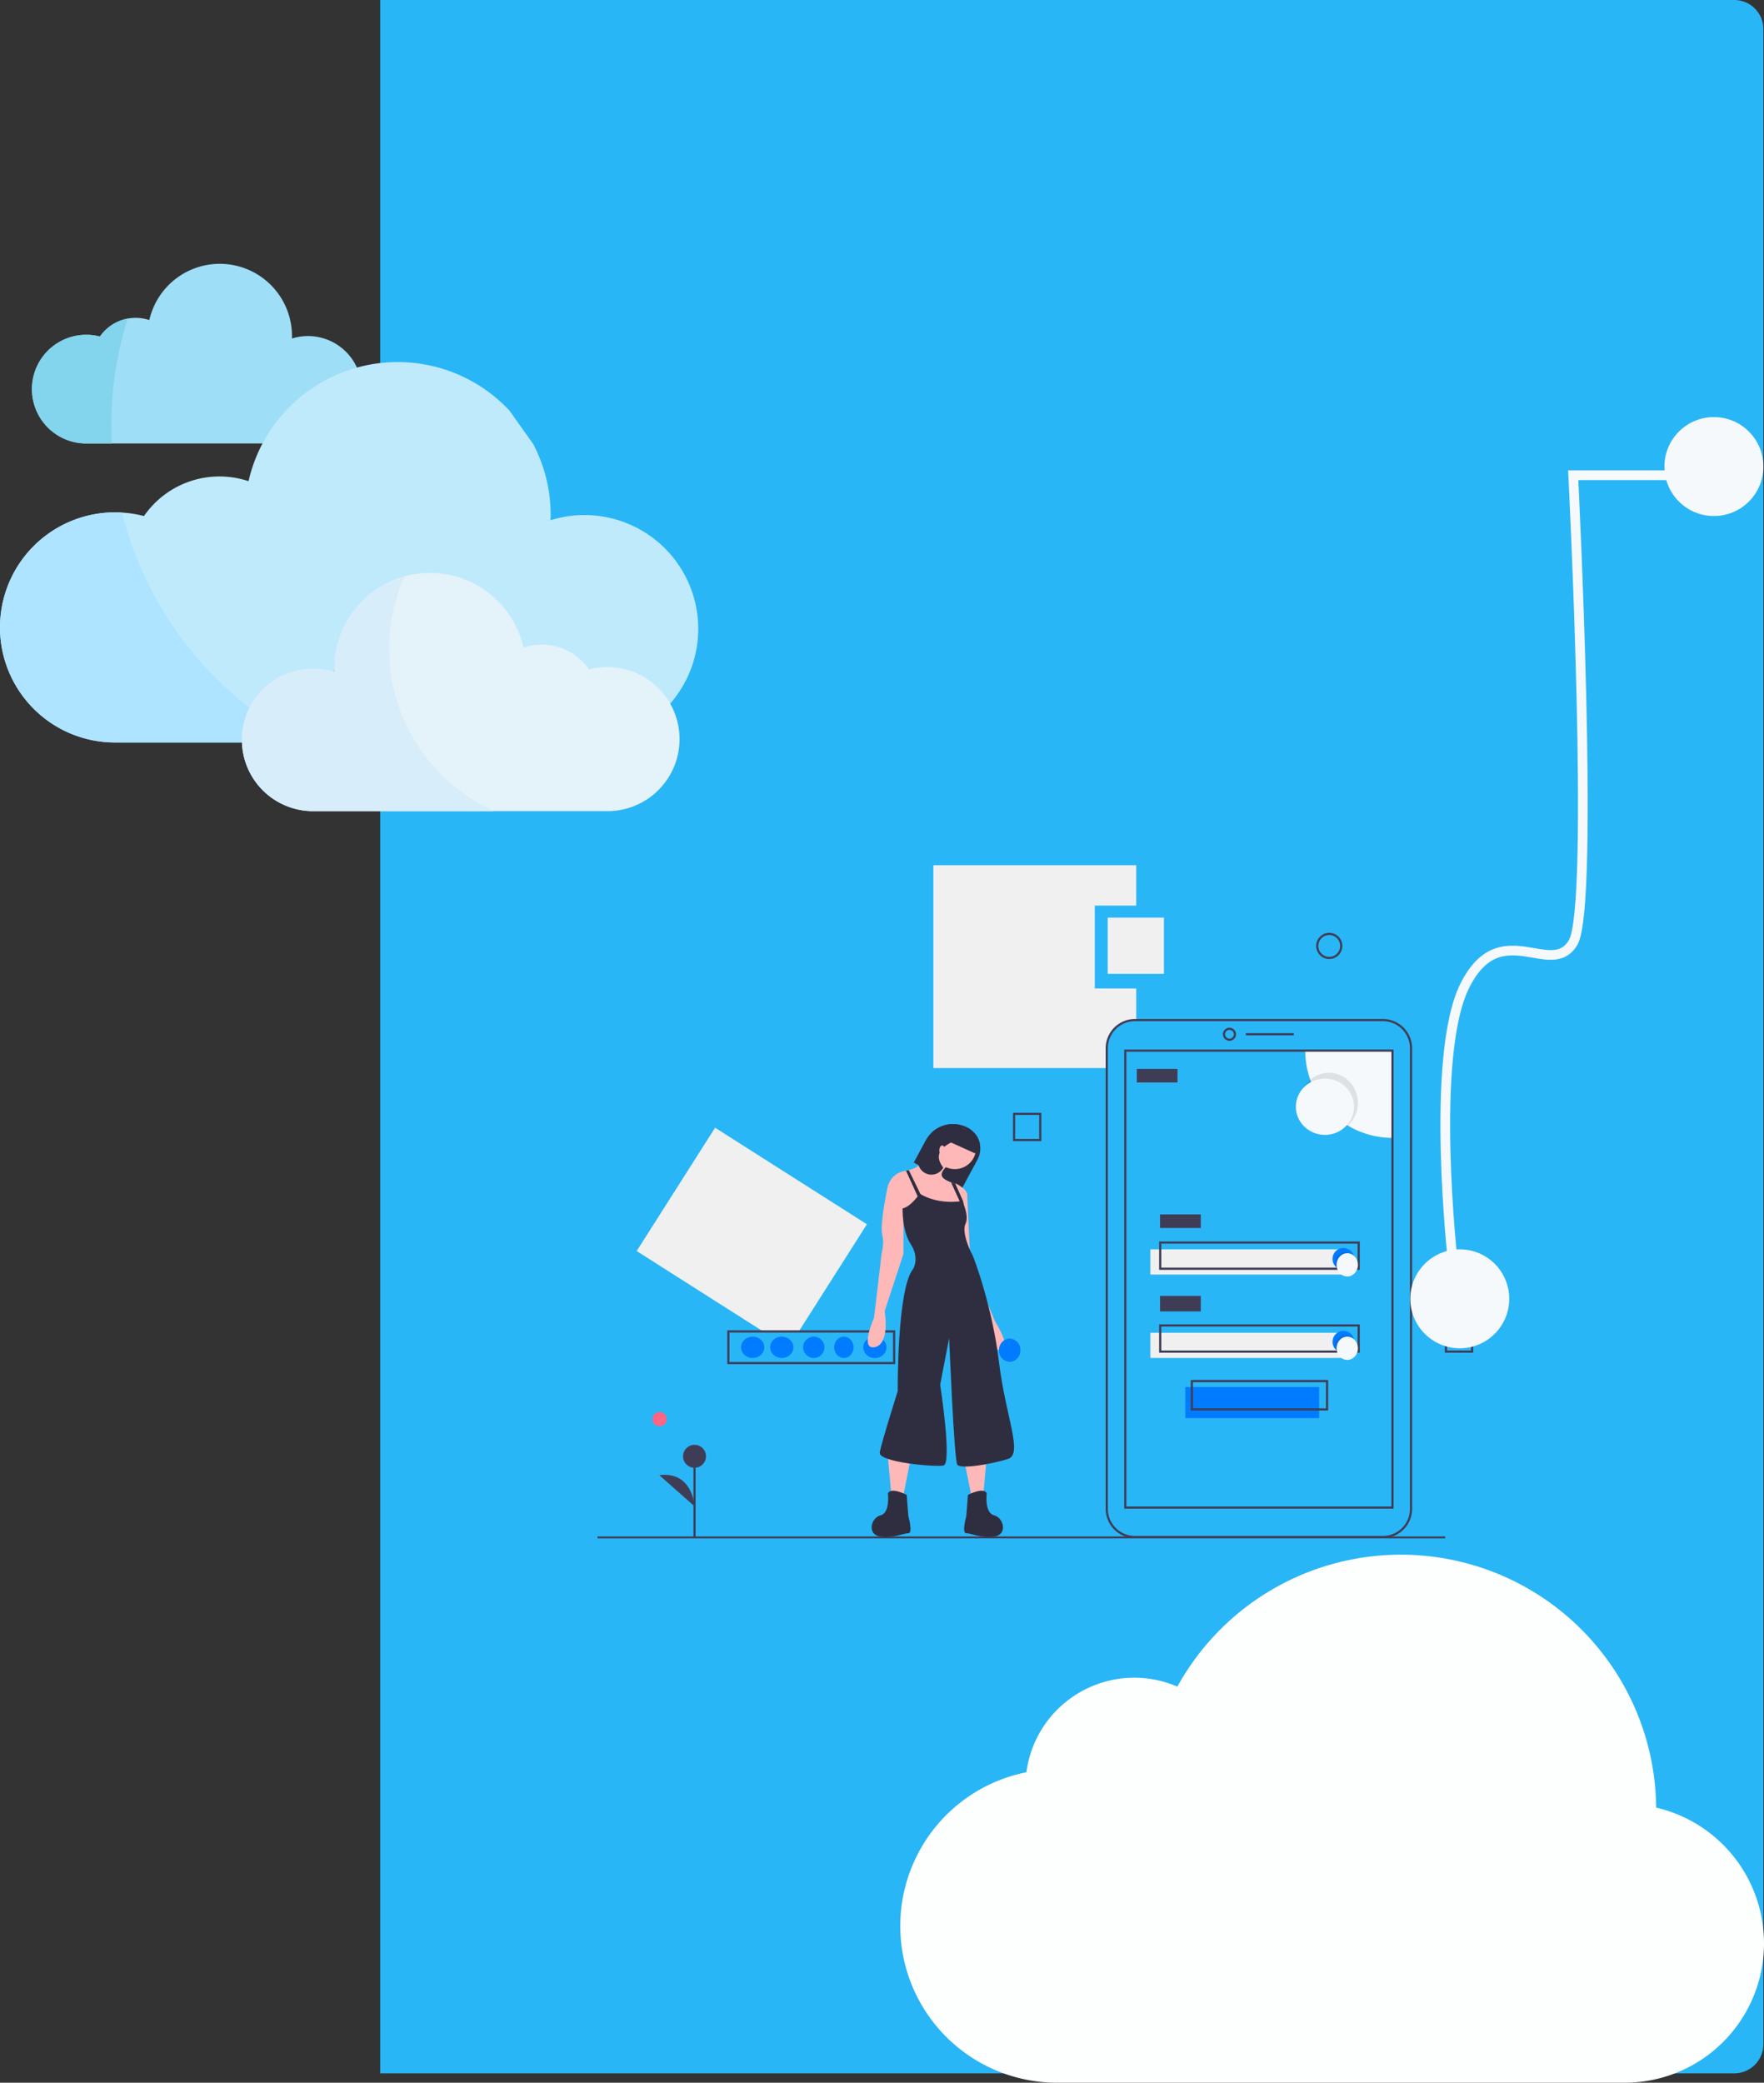 <svg xmlns="http://www.w3.org/2000/svg" width="909.326" height="1073.593" viewBox="0 0 909.326 1073.593">
  <rect x="0" y="0" width="909.326" height="1073.593" fill="#333333" stroke="none"/>
  <g id="sign-in-bg" transform="translate(-1001 -6)">
    <path id="Rectangle_228" data-name="Rectangle 228" d="M0,0H698a15,15,0,0,1,15,15V1053.75a15,15,0,0,1-15,15H0a0,0,0,0,1,0,0V0A0,0,0,0,1,0,0Z" transform="translate(1197 6)" fill="#29b6f6"/>
    <g id="clouds" transform="translate(1001 86.64)">
      <path id="Path_437" data-name="Path 437" d="M116.612,147.961h26.9a79.009,79.009,0,0,1,47.825-38.217,27.71,27.71,0,0,0-33.894-15.889c.014-.42.032-.84.032-1.264a37.232,37.232,0,0,0-73.542-8.238,22.348,22.348,0,0,0-25.452,8.485,28.01,28.01,0,1,0-7.044,55.12H96.208" transform="translate(-6.956 0)" fill="#9fdef7"/>
      <path id="Path_438" data-name="Path 438" d="M262.62,152.394a78.843,78.843,0,0,0-134.5,36.392,47.3,47.3,0,0,0-53.9,17.968A59.316,59.316,0,1,0,59.309,323.481H124.7A36.732,36.732,0,0,1,172.4,288.7c-.016-.555-.041-1.112-.041-1.675A49.373,49.373,0,0,1,269.879,276.1a29.617,29.617,0,0,1,33.748,11.253,37.181,37.181,0,0,1,41.185,16.838,58.642,58.642,0,0,0-61.019-95.28c.029-.888.068-1.778.068-2.674a78.493,78.493,0,0,0-9.031-36.674" transform="translate(0 -21.385)" fill="#beeafc"/>
      <path id="Path_439" data-name="Path 439" d="M62.884,237.693q-1.774-.108-3.574-.11a59.31,59.31,0,0,0,0,118.62H124.7a36.546,36.546,0,0,1,4.545-17.452A184.062,184.062,0,0,1,62.884,237.693Z" transform="translate(0 -54.108)" fill="#aee4ff"/>
      <path id="Path_440" data-name="Path 440" d="M64.336,150.708A183.843,183.843,0,0,1,72.772,95.5a22.35,22.35,0,0,0-14.3,9.26,28.01,28.01,0,1,0-7.044,55.12H64.565Q64.341,155.32,64.336,150.708Z" transform="translate(-6.956 -11.918)" fill="#83d4ed"/>
      <path id="Path_441" data-name="Path 441" d="M365.632,330.5a37.178,37.178,0,0,0-9.34,1.187,29.618,29.618,0,0,0-33.748-11.253,49.373,49.373,0,0,0-97.523,10.925c0,.562.025,1.119.041,1.675a36.713,36.713,0,1,0-10.991,71.744H365.634a37.139,37.139,0,1,0,0-74.277Z" transform="translate(-52.666 -67.292)" fill="#e4f2f9"/>
      <path id="Path_442" data-name="Path 442" d="M253.22,321.8a91.494,91.494,0,0,1,7.864-37.221A49.387,49.387,0,0,0,225.02,332.13c0,.562.025,1.119.041,1.675a36.713,36.713,0,1,0-10.991,71.744h93.281A91.825,91.825,0,0,1,253.22,321.8Z" transform="translate(-52.665 -68.065)" fill="#d7edf9"/>
    </g>
    <path id="clouds_1_" data-name="clouds (1)" d="M373.384,371.689A71.84,71.84,0,0,0,389.64,229.871a131.6,131.6,0,0,0-246.814-62.363A56.078,56.078,0,0,0,65,211.645,80.8,80.8,0,0,0,80.8,371.689Z" transform="translate(1465.098 707.904)" fill="#fdfefe"/>
    <g id="undraw_mobile_login_ikmv" transform="translate(1309 452)">
      <path id="Path_443" data-name="Path 443" d="M119.675,345.429l34.95-54.962L76.353,240.694,35.931,304.261l64.741,41.168Z" transform="translate(-15.732 -105.384)" fill="#f0f0f0"/>
      <path id="Path_444" data-name="Path 444" d="M404.074,585.427H317.5V568h86.574ZM318.624,584.3h84.325V569.124H318.624Z" transform="translate(-250.602 -328.236)" fill="#3f3d56"/>
      <path id="Path_477" data-name="Path 477" d="M6,0a5.766,5.766,0,0,1,6,5.5A5.766,5.766,0,0,1,6,11,5.766,5.766,0,0,1,0,5.5,5.766,5.766,0,0,1,6,0Z" transform="translate(137 243)" fill="#017bff"/>
      <ellipse id="Ellipse_78" data-name="Ellipse 78" cx="5" cy="5.5" rx="5" ry="5.5" transform="translate(122 243)" fill="#017bff"/>
      <circle id="Ellipse_79" data-name="Ellipse 79" cx="5.5" cy="5.5" r="5.5" transform="translate(106 243)" fill="#017bff"/>
      <ellipse id="Ellipse_80" data-name="Ellipse 80" cx="6" cy="5.5" rx="6" ry="5.5" transform="translate(89 243)" fill="#017bff"/>
      <ellipse id="Ellipse_81" data-name="Ellipse 81" cx="6" cy="5.5" rx="6" ry="5.5" transform="translate(74 243)" fill="#017bff"/>
      <path id="Path_445" data-name="Path 445" d="M589.7,205.025V162.3h21.362V141.5H506.5V246.063h89.385V235.839A14.512,14.512,0,0,1,610.4,221.328h.667v-16.3Z" transform="translate(-333.353 -141.5)" fill="#f0f0f0"/>
      <path id="Path_475" data-name="Path 475" d="M0,0H69V16H0Z" transform="translate(303 269)" fill="#017bff"/>
      <rect id="Rectangle_233" data-name="Rectangle 233" width="102" height="13" transform="translate(285 198)" fill="#f0f0f0"/>
      <rect id="Rectangle_234" data-name="Rectangle 234" width="437" height="1" transform="translate(0 346)" fill="#3f3d56"/>
      <path id="Path_446" data-name="Path 446" d="M807.395,550.091H679.574A15.092,15.092,0,0,1,664.5,535.017V297.574A15.091,15.091,0,0,1,679.574,282.5h127.82a15.091,15.091,0,0,1,15.074,15.074V535.017a15.091,15.091,0,0,1-15.074,15.074ZM679.574,283.624a13.966,13.966,0,0,0-13.95,13.95V535.017a13.966,13.966,0,0,0,13.95,13.95h127.82a13.966,13.966,0,0,0,13.95-13.95V297.574a13.966,13.966,0,0,0-13.95-13.95Z" transform="translate(-402.53 -203.234)" fill="#3f3d56"/>
      <path id="Path_447" data-name="Path 447" d="M775.373,297.246a3.373,3.373,0,1,1,3.373-3.373A3.373,3.373,0,0,1,775.373,297.246Zm0-5.622a2.249,2.249,0,1,0,2.249,2.249A2.249,2.249,0,0,0,775.373,291.624Z" transform="translate(-449.597 -206.737)" fill="#3f3d56"/>
      <rect id="Rectangle_235" data-name="Rectangle 235" width="24.735" height="1.124" transform="translate(334.208 86.574)" fill="#3f3d56"/>
      <path id="Path_448" data-name="Path 448" d="M892.473,311.5v44.973A44.975,44.975,0,0,1,847.5,311.5Z" transform="translate(-482.654 -215.932)" fill="#f6f9fc"/>
      <path id="Path_449" data-name="Path 449" d="M820.355,547.172H681.5V310.5H820.355Zm-137.731-1.124H819.231V311.624H682.624Z" transform="translate(-409.974 -215.494)" fill="#3f3d56"/>
      <ellipse id="Ellipse_82" data-name="Ellipse 82" cx="15" cy="15.5" rx="15" ry="15.5" transform="translate(362 107)" opacity="0.1"/>
      <ellipse id="Ellipse_83" data-name="Ellipse 83" cx="15" cy="14.5" rx="15" ry="14.5" transform="translate(360 110)" fill="#f6f9fc"/>
      <rect id="Rectangle_236" data-name="Rectangle 236" width="21" height="7" transform="translate(278 105)" fill="#3f3d56"/>
      <rect id="Rectangle_237" data-name="Rectangle 237" width="21" height="7" transform="translate(290 180)" fill="#3f3d56"/>
      <path id="Path_450" data-name="Path 450" d="M816.939,501.116H713.5V486.5H816.939Zm-102.314-1.124h101.19V487.624H714.624Z" transform="translate(-423.984 -292.552)" fill="#3f3d56"/>
      <rect id="Rectangle_238" data-name="Rectangle 238" width="102" height="13" transform="translate(285 241)" fill="#f0f0f0"/>
      <rect id="Rectangle_239" data-name="Rectangle 239" width="21" height="8" transform="translate(290 222)" fill="#3f3d56"/>
      <path id="Path_451" data-name="Path 451" d="M816.939,577.116H713.5V562.5H816.939Zm-102.314-1.124h101.19V563.624H714.624Z" transform="translate(-423.984 -325.828)" fill="#3f3d56"/>
      <path id="Path_452" data-name="Path 452" d="M813.333,629.241H742.5V613.5h70.833Zm-69.709-1.124h68.584V614.624H743.624Z" transform="translate(-436.681 -348.157)" fill="#3f3d56"/>
      <path id="Path_453" data-name="Path 453" d="M883.742,498.122a5.622,5.622,0,0,1-9.956,3.581l-.005-.006a5.621,5.621,0,1,1,9.8-4.908.006.006,0,0,0,0,0l0,0A5.748,5.748,0,0,1,883.742,498.122Z" transform="translate(-493.598 -295.179)" fill="#017bff"/>
      <path id="Path_454" data-name="Path 454" d="M884.619,499.873a5.622,5.622,0,0,1-9.956,3.581l-.006-.006a5.748,5.748,0,0,1-.157-1.327,5.622,5.622,0,0,1,9.956-3.581.005.005,0,0,0,0,0l0,0A5.747,5.747,0,0,1,884.619,499.873Z" transform="translate(-494.475 -296.931)" opacity="0.1"/>
      <ellipse id="Ellipse_84" data-name="Ellipse 84" cx="5.5" cy="6" rx="5.5" ry="6" transform="translate(381 200)" fill="#f6f9fc"/>
      <path id="Path_455" data-name="Path 455" d="M883.742,574.122a5.622,5.622,0,0,1-9.956,3.581l-.005-.006a5.621,5.621,0,1,1,9.8-4.908.006.006,0,0,0,0,0l0,0A5.746,5.746,0,0,1,883.742,574.122Z" transform="translate(-493.598 -328.455)" fill="#017bff"/>
      <path id="Path_456" data-name="Path 456" d="M884.619,575.873a5.622,5.622,0,0,1-9.956,3.581l-.006-.006a5.748,5.748,0,0,1-.157-1.327,5.622,5.622,0,0,1,9.956-3.581.005.005,0,0,0,0,0l0,0a5.748,5.748,0,0,1,.157,1.327Z" transform="translate(-494.475 -330.206)" opacity="0.1"/>
      <ellipse id="Ellipse_85" data-name="Ellipse 85" cx="5.5" cy="6" rx="5.5" ry="6" transform="translate(381 243)" fill="#f6f9fc"/>
      <rect id="Rectangle_240" data-name="Rectangle 240" width="29" height="29" transform="translate(263 27)" fill="#f0f0f0"/>
      <path id="Path_457" data-name="Path 457" d="M864.246,216.992a6.746,6.746,0,1,1,6.746-6.746A6.746,6.746,0,0,1,864.246,216.992Zm0-12.368a5.622,5.622,0,1,0,5.622,5.622,5.622,5.622,0,0,0-5.622-5.622Z" transform="translate(-487.032 -168.646)" fill="#3f3d56"/>
      <path id="Path_458" data-name="Path 458" d="M594.116,383.116H579.5V368.5h14.616Zm-13.492-1.124h12.368V369.624H580.624Z" transform="translate(-365.314 -240.888)" fill="#3f3d56"/>
      <path id="Path_459" data-name="Path 459" d="M990.116,577.116H975.5V562.5h14.616Zm-13.492-1.124h12.368V563.624H976.624Z" transform="translate(-538.697 -325.828)" fill="#3f3d56"/>
      <path id="Path_460" data-name="Path 460" d="M488.5,398.7l2.508,1.351,8.535,4.6,13.779,7.424,8.03-14.9a12.1,12.1,0,0,0-4.916-16.409,16.073,16.073,0,0,0-18.766,2.546l0,0a16.09,16.09,0,0,0-3.022,3.977Z" transform="translate(-325.473 -245.412)" fill="#2f2e41"/>
      <path id="Path_461" data-name="Path 461" d="M347.395,541.626l-1.683,18.517-6.313.842-4.208-21.042Z" transform="translate(-146.757 -236.405)" fill="#ffb8b8"/>
      <path id="Path_462" data-name="Path 462" d="M536.652,717.2s8-4.208,9.68-.842c0,0-1.263,10.1,3.788,11.363s7.154,10.1,0,10.942-11.784-1.683-14.309-1.683,0-8.838,0-8.838Z" transform="translate(-345.695 -392.621)" fill="#2f2e41"/>
      <path id="Path_463" data-name="Path 463" d="M266.316,541.626,268,560.143l6.313.842,4.208-21.042Z" transform="translate(-116.602 -236.405)" fill="#ffb8b8"/>
      <path id="Path_464" data-name="Path 464" d="M467.954,717.2s-8-4.208-9.68-.842c0,0,1.263,10.1-3.788,11.363s-7.154,10.1,0,10.942,11.784-1.683,14.31-1.683,0-8.838,0-8.838Z" transform="translate(-308.561 -392.621)" fill="#2f2e41"/>
      <circle id="Ellipse_86" data-name="Ellipse 86" cx="10.942" cy="10.942" r="10.942" transform="translate(173.282 134.775)" fill="#ffb8b8"/>
      <path id="Path_465" data-name="Path 465" d="M464.067,422.17l8.838,13.888,10.521-.842,17.255,1.263s1.629-3.257,2.959-6.427a24.9,24.9,0,0,0,1.671-4.937c.421-2.946-5.471-5.892-5.471-5.892s-.232-.042-.619-.135c-.513-.122-1.3-.324-2.172-.619-1.957-.665-4.31-1.793-4.785-3.455-.842-2.946,5.471-7.155,5.471-7.155l-7.575-7.154s-6.729,9.347-14.9,11.477a13.011,13.011,0,0,1-1.439.295l-.072.013C464.909,413.753,464.067,422.17,464.067,422.17Z" transform="translate(-314.774 -254.989)" fill="#ffb8b8"/>
      <path id="Path_466" data-name="Path 466" d="M460.924,432.149l-4.629,3.788s-3.788,18.1-2.525,23.147-.421,9.68-.421,10.521-3.788,32.406-3.788,32.406-7.575,16.834.421,15.151,5.05-18.518,5.05-18.518l9.68-29.46v-24.83Z" transform="translate(-307.002 -268.756)" fill="#ffb8b8"/>
      <path id="Path_467" data-name="Path 467" d="M530.133,438.138l3.367,2.525,1.683,35.352,12.626,30.3s9.259,14.73,3.367,15.151-9.68-15.151-9.68-15.151l-11.363-29.039-1.683-28.2Z" transform="translate(-342.963 -271.378)" fill="#ffb8b8"/>
      <path id="Path_468" data-name="Path 468" d="M477.938,442.629s8.417,5.892,21.884,3.788c0,0,3.788,7.575,1.683,11.784s2.525,14.309,3.367,15.572,10.521,27.356,13.888,55.553,12.626,47.557,4.629,50.082-24.409,5.471-26.093,2.946-4.208-65.233-4.208-65.233l-4.629,23.989s6.313,40.823,1.683,41.665-33.668-1.683-32.827-6.734,9.259-31.564,9.259-31.564-.421-53.028,8-63.128c0,0,3.367-5.471-1.263-12.626S469.1,450.2,469.1,450.2,472.467,450.2,477.938,442.629Z" transform="translate(-311.81 -273.344)" fill="#2f2e41"/>
      <path id="Path_469" data-name="Path 469" d="M282.913,279.916,290,295.5l1.683-.842-7.327-15.037Z" transform="translate(-123.869 -122.427)" fill="#2f2e41"/>
      <path id="Path_470" data-name="Path 470" d="M522.737,432.306l5.315,11.7,1.275-.114-.434-1.991-3.985-8.973C524.4,432.8,523.6,432.6,522.737,432.306Z" transform="translate(-340.462 -268.825)" fill="#2f2e41"/>
      <path id="Path_471" data-name="Path 471" d="M492.719,400.05a6.928,6.928,0,0,0,12.71,1.237c-5.324-6.961-.758-11.334,7.891-14.641a6.922,6.922,0,0,0-.745-7.676,16.127,16.127,0,0,0-13.194,4.343l0,0-6.144,11.4a6.894,6.894,0,0,0-.514,5.337Z" transform="translate(-327.181 -245.415)" fill="#2f2e41"/>
      <ellipse id="Ellipse_87" data-name="Ellipse 87" cx="1.473" cy="2.525" rx="1.473" ry="2.525" transform="translate(176.228 144.454)" fill="#ffb8b8"/>
      <path id="Path_472" data-name="Path 472" d="M522.408,389.054l12.651,5.732,2.319-5.118a12.122,12.122,0,0,0-2.441-5.1l-8.707-3.943Z" transform="translate(-340.318 -246.195)" fill="#2f2e41"/>
      <path id="Path_476" data-name="Path 476" d="M5.5,0A5.766,5.766,0,0,1,11,6a5.766,5.766,0,0,1-5.5,6A5.766,5.766,0,0,1,0,6,5.766,5.766,0,0,1,5.5,0Z" transform="translate(207 244)" fill="#017bff"/>
      <circle id="Ellipse_89" data-name="Ellipse 89" cx="3.674" cy="3.674" r="3.674" transform="translate(28.345 281.857)" fill="#ff6584"/>
      <rect id="Rectangle_241" data-name="Rectangle 241" width="1.124" height="41.831" transform="translate(49.457 304.679)" fill="#3f3d56"/>
      <circle id="Ellipse_90" data-name="Ellipse 90" cx="5.916" cy="5.916" r="5.916" transform="translate(44.103 298.763)" fill="#3f3d56"/>
      <path id="Path_473" data-name="Path 473" d="M273.324,716.69s-.845-18.176-18.169-16.063" transform="translate(-223.305 -386.23)" fill="#3f3d56"/>
    </g>
    <g id="Group_239" data-name="Group 239">
      <path id="Path_474" data-name="Path 474" d="M1406.006,596.334s-12.191-106.67,6.1-143.242,44.7-3.048,55.875-22.35,0-240.768,0-240.768H1546.2" transform="translate(344 61)" fill="none" stroke="#f6f9fc" stroke-width="5"/>
      <circle id="Ellipse_91" data-name="Ellipse 91" cx="25.5" cy="25.5" r="25.5" transform="translate(1728 650)" fill="#f6f9fc"/>
      <circle id="Ellipse_92" data-name="Ellipse 92" cx="25.5" cy="25.5" r="25.5" transform="translate(1859 221)" fill="#f6f9fc"/>
    </g>
  </g>
</svg>
